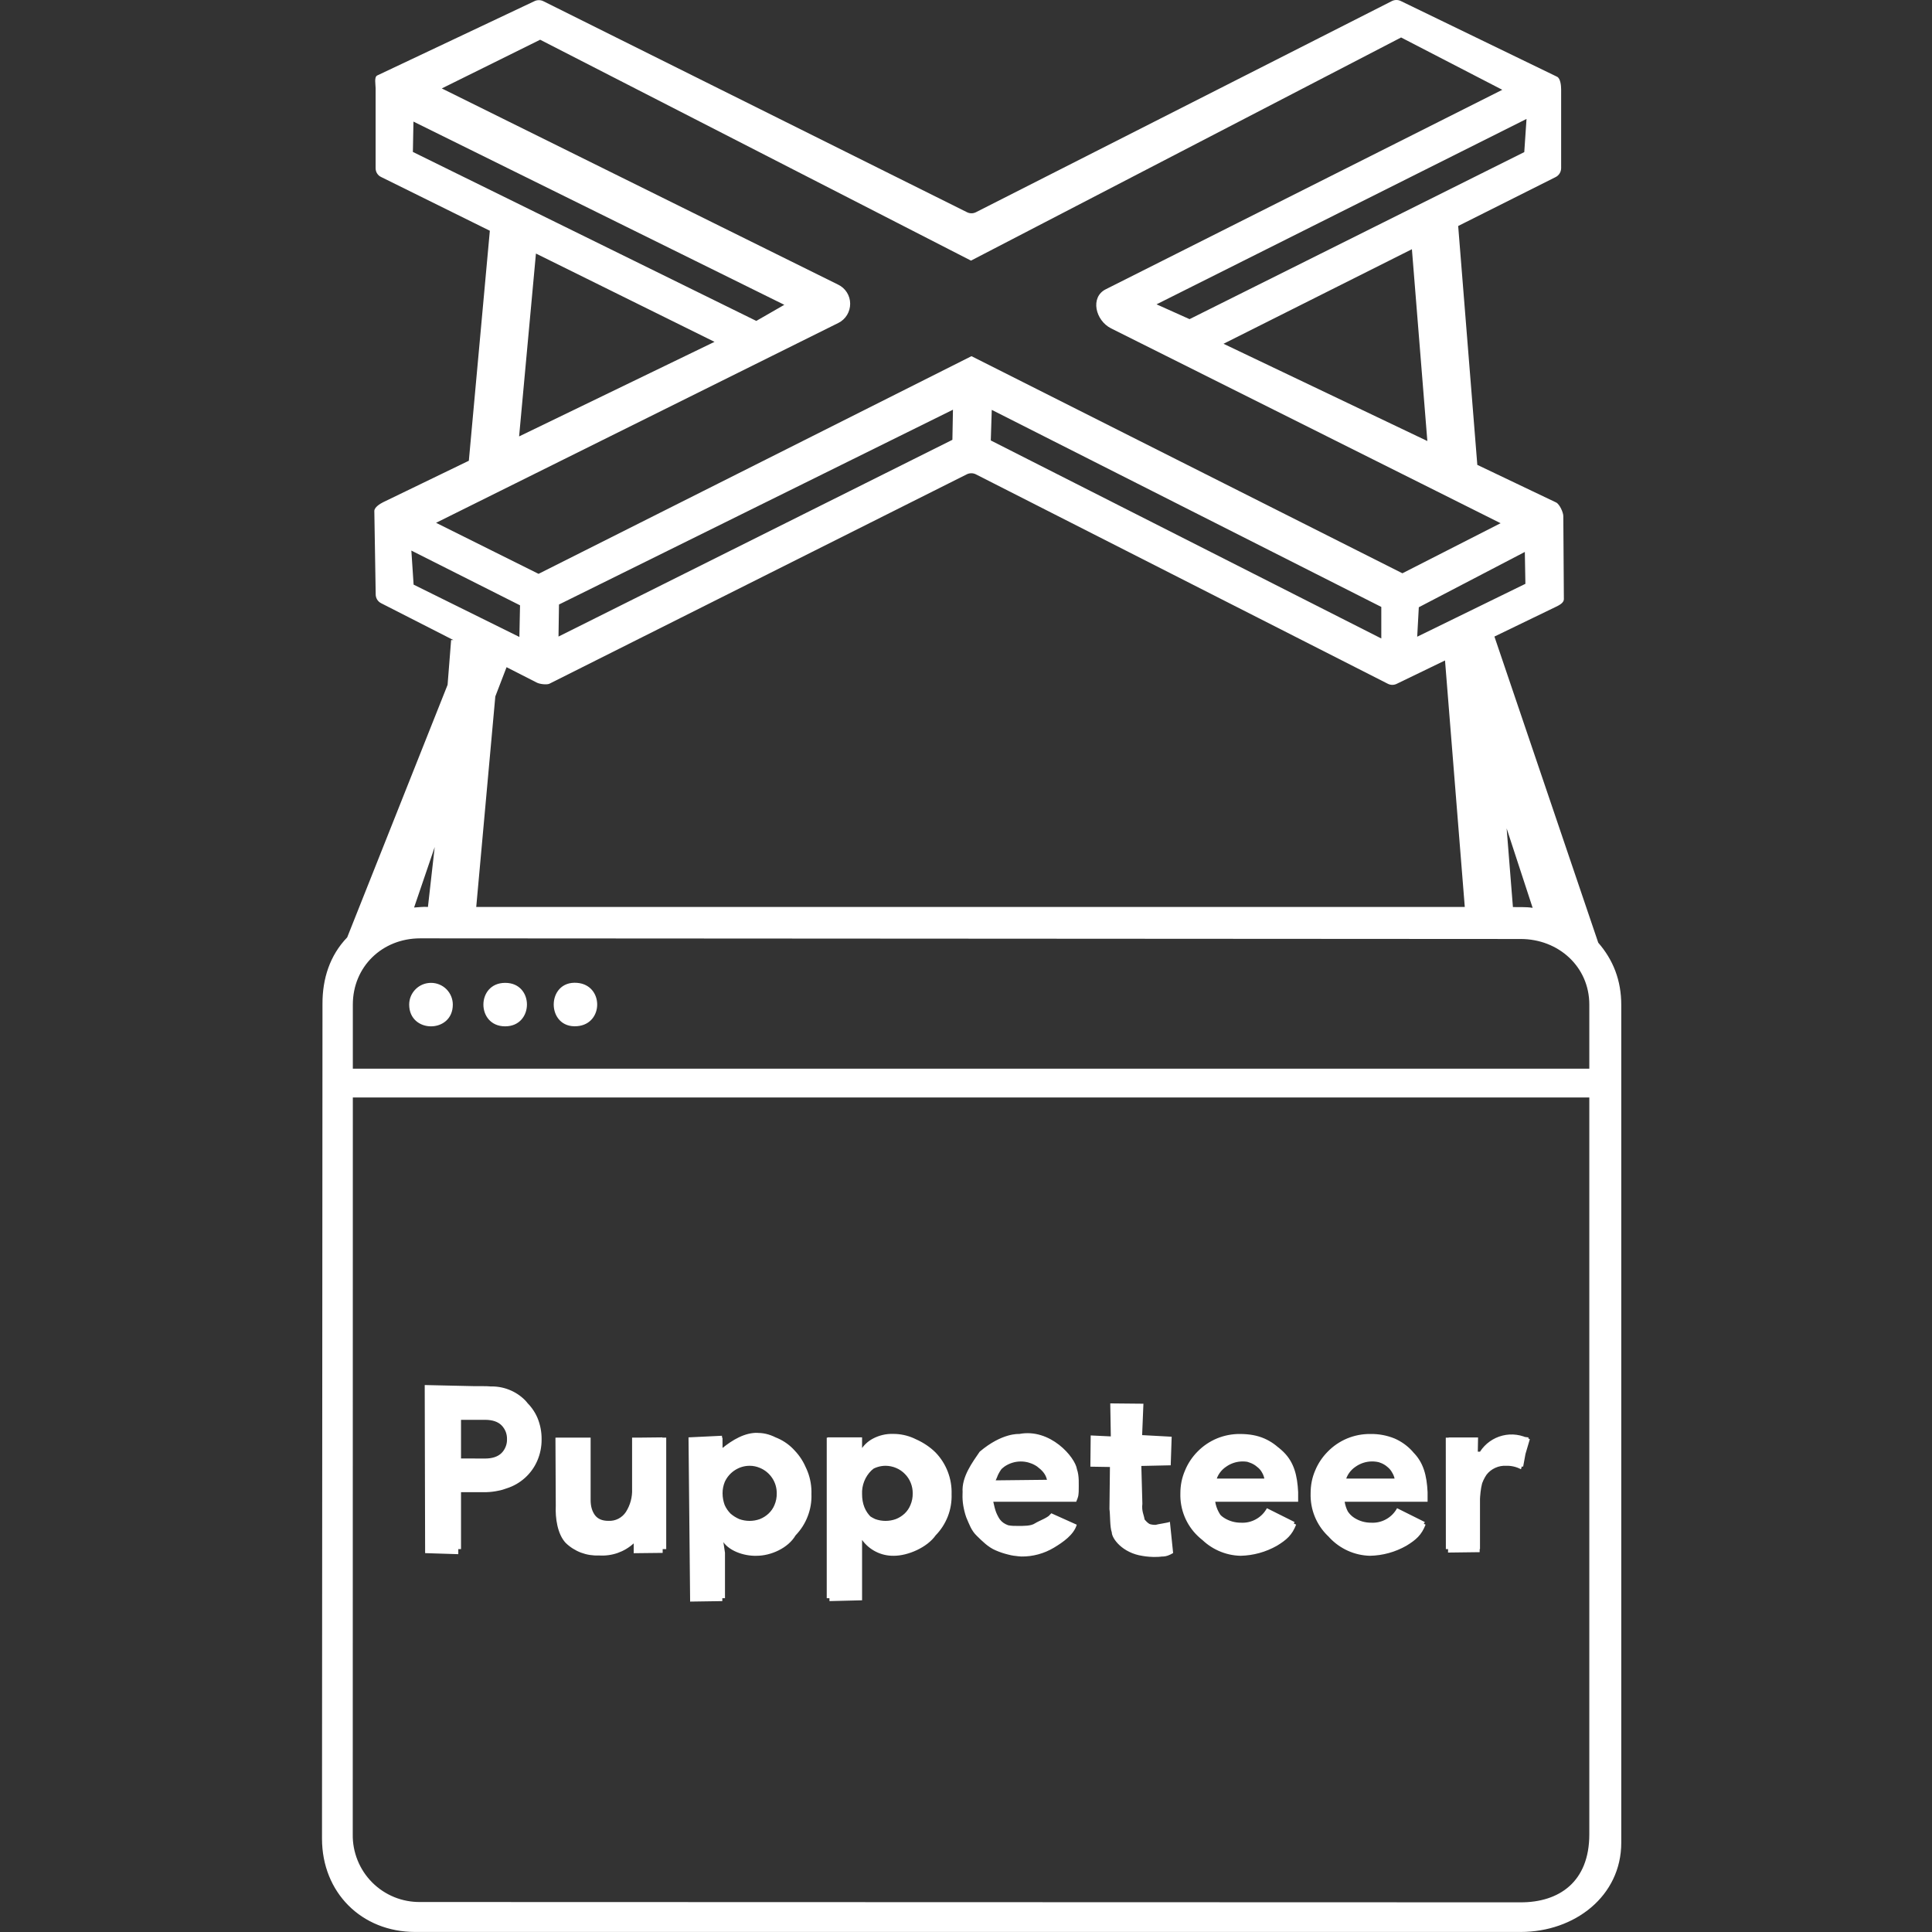 <svg width="48" height="48" viewBox="0 0 48 48" fill="none" xmlns="http://www.w3.org/2000/svg">
<rect x="0" y="0" width="48" height="48" fill="#333333" stroke="none"/>
<path d="M35.92 35.719H36.714V36.067H36.77C36.898 35.868 37.098 35.725 37.328 35.667C37.558 35.609 37.801 35.642 38.008 35.757L37.788 36.503C37.675 36.443 37.548 36.413 37.42 36.417C37.327 36.412 37.235 36.429 37.15 36.468C37.065 36.506 36.991 36.564 36.934 36.637C36.817 36.807 36.76 37.011 36.77 37.217V38.487H35.922L35.92 35.719ZM35.4 37.815C35.271 38.045 35.085 38.238 34.86 38.375C34.619 38.516 34.343 38.586 34.064 38.577C33.859 38.579 33.656 38.542 33.464 38.469C33.288 38.397 33.127 38.292 32.99 38.159C32.849 38.023 32.738 37.858 32.664 37.676C32.59 37.493 32.556 37.298 32.562 37.101C32.562 36.901 32.598 36.713 32.674 36.537C32.746 36.361 32.852 36.202 32.986 36.067C33.123 35.926 33.288 35.814 33.47 35.738C33.652 35.663 33.847 35.625 34.044 35.627C34.251 35.623 34.456 35.661 34.648 35.739C34.813 35.811 34.961 35.916 35.083 36.048C35.204 36.181 35.297 36.337 35.354 36.507C35.443 36.765 35.469 37.041 35.428 37.311H33.388C33.428 37.491 33.514 37.623 33.642 37.707C33.769 37.79 33.918 37.833 34.07 37.831C34.2 37.838 34.329 37.807 34.442 37.743C34.555 37.68 34.648 37.585 34.71 37.471L35.4 37.815ZM34.648 36.735C34.637 36.683 34.617 36.633 34.588 36.587C34.56 36.533 34.52 36.485 34.472 36.447C34.418 36.399 34.355 36.362 34.286 36.339C34.204 36.306 34.116 36.29 34.027 36.292C33.938 36.294 33.851 36.314 33.77 36.351C33.69 36.389 33.618 36.442 33.559 36.508C33.499 36.574 33.454 36.651 33.426 36.735H34.648ZM32.164 37.815C32.035 38.045 31.849 38.238 31.624 38.375C31.384 38.516 31.108 38.586 30.83 38.577C30.625 38.579 30.422 38.542 30.23 38.469C30.054 38.397 29.893 38.292 29.756 38.159C29.614 38.023 29.503 37.858 29.429 37.676C29.355 37.494 29.32 37.298 29.326 37.101C29.326 36.901 29.364 36.713 29.44 36.537C29.511 36.362 29.617 36.202 29.75 36.067C29.887 35.926 30.052 35.814 30.234 35.738C30.416 35.663 30.611 35.625 30.808 35.627C31.038 35.627 31.238 35.663 31.412 35.739C31.577 35.811 31.725 35.916 31.846 36.048C31.968 36.181 32.061 36.337 32.118 36.507C32.207 36.765 32.233 37.041 32.192 37.311H30.152C30.192 37.491 30.278 37.623 30.406 37.707C30.534 37.79 30.684 37.833 30.836 37.831C30.966 37.838 31.095 37.807 31.208 37.743C31.321 37.68 31.414 37.585 31.476 37.471L32.164 37.815ZM31.412 36.735C31.402 36.683 31.383 36.633 31.356 36.587C31.327 36.532 31.286 36.484 31.236 36.447C31.182 36.399 31.119 36.362 31.05 36.339C30.968 36.306 30.88 36.29 30.791 36.292C30.702 36.294 30.615 36.314 30.534 36.351C30.454 36.389 30.382 36.442 30.323 36.508C30.263 36.574 30.218 36.651 30.19 36.735H31.412ZM27.576 36.447L27.09 36.439L27.098 35.663L27.598 35.687L27.584 34.867L28.408 34.875L28.376 35.655L29.11 35.695L29.086 36.405L28.356 36.421L28.382 37.361C28.358 37.545 28.426 37.651 28.436 37.749C28.596 37.949 28.71 37.885 28.71 37.885C28.75 37.869 29.034 37.831 29.064 37.809L29.144 38.585C28.868 38.749 28.39 38.657 28.39 38.657C27.884 38.583 27.624 38.223 27.622 38.071C27.572 37.935 27.586 37.651 27.564 37.491L27.576 36.447ZM26.752 37.881C26.678 38.133 26.408 38.317 26.186 38.451C25.941 38.598 25.66 38.675 25.374 38.671C25.153 38.658 24.937 38.606 24.734 38.517C24.554 38.441 24.404 38.291 24.268 38.157C24.132 38.027 24.082 37.873 24.006 37.697C23.936 37.498 23.906 37.288 23.916 37.077C23.886 36.689 24.168 36.321 24.34 36.067C24.9 35.591 25.32 35.627 25.32 35.627C26.094 35.477 26.712 36.203 26.756 36.501C26.816 36.673 26.8 36.861 26.8 37.061C26.79 37.169 26.8 37.161 26.738 37.311H24.664C24.704 37.491 24.79 37.695 24.872 37.791C24.968 37.911 25.128 37.911 25.286 37.911C25.444 37.911 25.612 37.915 25.714 37.847C25.82 37.779 26.058 37.703 26.12 37.597L26.752 37.881ZM26.012 36.765C25.994 36.697 25.967 36.632 25.932 36.571C25.904 36.519 25.832 36.479 25.78 36.439C25.732 36.393 25.638 36.365 25.562 36.339C25.485 36.308 25.403 36.292 25.32 36.293C25.199 36.291 25.081 36.328 24.984 36.399C24.87 36.473 24.79 36.639 24.738 36.779L26.012 36.765ZM21.332 36.021H21.388C21.46 35.905 21.561 35.81 21.682 35.745C21.838 35.661 22.013 35.619 22.19 35.625C22.366 35.624 22.54 35.661 22.701 35.732C22.862 35.803 23.006 35.908 23.124 36.039C23.252 36.173 23.352 36.331 23.418 36.503C23.49 36.683 23.524 36.883 23.524 37.103C23.527 37.308 23.491 37.512 23.418 37.703C23.351 37.877 23.251 38.035 23.124 38.171C23.004 38.299 22.859 38.4 22.699 38.47C22.538 38.54 22.365 38.576 22.19 38.577C22.014 38.584 21.839 38.545 21.682 38.465C21.561 38.397 21.46 38.299 21.388 38.181H21.332L21.388 38.577V39.707H20.54V35.719H21.332V36.021ZM22.004 36.417C21.873 36.417 21.745 36.455 21.635 36.527C21.525 36.598 21.438 36.7 21.384 36.819C21.348 36.909 21.331 37.005 21.332 37.101C21.332 37.207 21.348 37.303 21.382 37.391C21.418 37.471 21.468 37.543 21.53 37.605C21.594 37.661 21.666 37.705 21.744 37.741C21.91 37.801 22.092 37.801 22.258 37.741C22.338 37.71 22.411 37.663 22.474 37.605C22.538 37.545 22.587 37.472 22.62 37.391C22.659 37.3 22.678 37.201 22.676 37.101C22.677 37.012 22.66 36.924 22.627 36.841C22.594 36.758 22.545 36.683 22.482 36.62C22.42 36.556 22.345 36.505 22.263 36.471C22.181 36.436 22.093 36.418 22.004 36.417ZM17.952 36.021H18.012C18.083 35.905 18.184 35.81 18.304 35.745C18.46 35.661 18.635 35.619 18.812 35.625C18.988 35.625 19.162 35.661 19.322 35.733C19.483 35.804 19.627 35.908 19.744 36.039C19.872 36.173 19.972 36.331 20.038 36.503C20.11 36.683 20.146 36.883 20.146 37.103C20.149 37.308 20.112 37.512 20.038 37.703C19.971 37.877 19.871 38.035 19.744 38.171C19.624 38.298 19.48 38.4 19.32 38.47C19.159 38.539 18.987 38.576 18.812 38.577C18.636 38.584 18.461 38.545 18.304 38.465C18.183 38.397 18.082 38.299 18.01 38.181H17.952L18.012 38.577V39.707H17.16V35.719H17.95L17.952 36.021ZM18.626 36.417C18.495 36.417 18.367 36.455 18.257 36.527C18.147 36.598 18.06 36.7 18.006 36.819C17.97 36.909 17.951 37.005 17.952 37.101C17.952 37.207 17.972 37.303 18.004 37.391C18.039 37.471 18.089 37.543 18.15 37.605C18.214 37.661 18.286 37.705 18.366 37.741C18.532 37.801 18.714 37.801 18.88 37.741C18.959 37.709 19.032 37.663 19.094 37.605C19.158 37.545 19.209 37.472 19.242 37.391C19.281 37.3 19.3 37.201 19.298 37.101C19.299 36.966 19.26 36.833 19.185 36.721C19.11 36.608 19.003 36.52 18.878 36.469C18.798 36.435 18.713 36.417 18.626 36.417ZM15.76 38.137H15.704C15.615 38.28 15.489 38.396 15.34 38.473C15.191 38.55 15.024 38.586 14.856 38.577C14.508 38.577 14.25 38.467 14.082 38.243C13.902 37.988 13.812 37.68 13.826 37.367V35.717H14.674V37.271C14.674 37.423 14.71 37.547 14.782 37.645C14.854 37.739 14.964 37.785 15.116 37.785C15.201 37.789 15.286 37.772 15.362 37.733C15.438 37.694 15.503 37.636 15.55 37.565C15.659 37.394 15.713 37.193 15.704 36.989V35.717H16.552V38.487H15.76V38.137ZM10.572 38.487V34.439H12.02C12.214 34.437 12.407 34.47 12.59 34.535C12.76 34.594 12.916 34.687 13.05 34.807C13.179 34.921 13.281 35.062 13.35 35.219C13.422 35.39 13.458 35.574 13.456 35.759C13.458 35.943 13.421 36.125 13.348 36.293C13.278 36.455 13.174 36.599 13.043 36.717C12.912 36.835 12.758 36.924 12.59 36.977C12.407 37.043 12.214 37.075 12.02 37.073H11.454V38.487H10.572ZM12.048 36.237C12.232 36.237 12.368 36.191 12.46 36.101C12.505 36.056 12.54 36.002 12.563 35.943C12.587 35.884 12.598 35.821 12.596 35.757C12.598 35.693 12.587 35.63 12.564 35.57C12.54 35.511 12.505 35.457 12.46 35.411C12.37 35.321 12.232 35.275 12.048 35.275H11.454V36.235L12.048 36.237ZM36.22 5.515L35.032 5.615L35.504 11.479L36.756 12.205L36.22 5.515ZM12.188 5.535L11.596 12.019L12.844 11.419L13.376 5.639L12.188 5.535ZM11.208 15.901L11.12 17.015L8.626 23.289C8.194 23.737 8.01 24.317 8.012 24.939L8 45.679C8 47.017 8.98 47.999 10.316 47.999H37.78C39.12 47.999 40.28 47.111 40.28 45.779V24.969C40.28 24.357 40.08 23.849 39.708 23.421L37.02 15.495L37.008 15.359L35.858 15.873L36.392 22.533H11.832L12.306 17.303L12.758 16.127L12.426 15.999L12.43 15.939L11.208 15.901ZM37.432 20.581L38.078 22.555C37.902 22.527 37.762 22.543 37.588 22.535L37.432 20.581ZM10.8 21.045L10.632 22.533C10.516 22.523 10.392 22.543 10.288 22.547L10.8 21.045ZM10.44 23.313L37.78 23.329C38.72 23.329 39.486 24.017 39.486 24.959V26.551H8.766V24.959C8.766 24.019 9.494 23.313 10.44 23.313ZM10.71 24.419C10.639 24.419 10.568 24.432 10.502 24.459C10.436 24.486 10.376 24.526 10.326 24.576C10.275 24.626 10.235 24.686 10.207 24.752C10.18 24.817 10.166 24.888 10.166 24.959C10.166 25.679 11.25 25.679 11.25 24.959C11.25 24.816 11.193 24.679 11.092 24.577C10.991 24.476 10.853 24.419 10.71 24.419ZM12.55 24.419C11.83 24.419 11.83 25.499 12.55 25.499C13.27 25.499 13.274 24.419 12.554 24.419H12.55ZM14.342 24.419C13.562 24.351 13.562 25.563 14.342 25.495C15.002 25.439 15.002 24.475 14.342 24.419ZM8.766 27.267H39.486V45.573C39.486 46.763 38.726 47.265 37.78 47.263L10.444 47.255C10.222 47.258 10.002 47.217 9.797 47.134C9.591 47.05 9.405 46.927 9.248 46.77C9.091 46.613 8.968 46.426 8.885 46.221C8.802 46.015 8.76 45.795 8.764 45.573L8.766 27.267ZM12.532 36.107C12.672 35.873 12.672 35.887 12.668 35.735C12.652 35.589 12.66 35.583 12.562 35.465C12.454 35.357 12.316 35.189 12.162 35.197H11.388L11.348 36.297H12.162C12.406 36.293 12.482 36.127 12.532 36.107ZM12.162 34.447C12.325 34.439 12.488 34.465 12.64 34.524C12.793 34.583 12.931 34.673 13.046 34.789C13.266 35.023 13.374 35.335 13.374 35.719C13.392 36.057 13.277 36.389 13.054 36.643C12.82 36.883 12.528 37.063 12.194 37.049L11.394 37.065L11.386 38.613L10.562 38.587L10.552 34.411L12.162 34.447ZM15.748 36.967L15.724 35.719L16.456 35.711L16.464 38.581L15.744 38.589V38.345C15.628 38.451 15.491 38.532 15.343 38.584C15.194 38.635 15.037 38.656 14.88 38.645C14.728 38.652 14.577 38.628 14.435 38.575C14.293 38.521 14.163 38.439 14.054 38.333C13.848 38.113 13.794 37.713 13.808 37.413L13.8 35.719H14.544L14.528 37.259C14.518 37.426 14.571 37.591 14.678 37.719C14.726 37.777 14.787 37.823 14.855 37.855C14.924 37.886 14.999 37.901 15.074 37.899C15.524 37.899 15.746 37.587 15.746 36.963L15.748 36.967ZM19.358 37.121C19.362 37.02 19.344 36.919 19.306 36.826C19.268 36.732 19.211 36.647 19.138 36.577C18.998 36.431 18.908 36.341 18.702 36.347C18.502 36.347 18.33 36.383 18.17 36.535C18.093 36.611 18.032 36.703 17.992 36.804C17.952 36.905 17.933 37.013 17.938 37.121C17.938 37.361 18.014 37.555 18.172 37.701C18.312 37.847 18.508 37.929 18.712 37.929C18.916 37.935 19.044 37.823 19.188 37.677C19.362 37.489 19.308 37.257 19.358 37.121ZM18.834 35.601C19.186 35.601 19.5 35.821 19.766 36.091C19.897 36.228 19.999 36.389 20.067 36.566C20.135 36.743 20.166 36.932 20.16 37.121C20.167 37.31 20.135 37.498 20.067 37.673C20 37.849 19.897 38.01 19.766 38.145C19.58 38.465 19.146 38.655 18.794 38.653C18.474 38.663 18.074 38.521 17.938 38.259L17.946 39.779L17.146 39.791L17.106 35.711L17.938 35.671V35.985C18.19 35.779 18.508 35.585 18.834 35.599V35.601ZM22.838 37.129C22.81 36.809 22.75 36.723 22.604 36.563C22.46 36.415 22.37 36.389 22.164 36.393C21.964 36.393 21.808 36.383 21.65 36.533C21.572 36.609 21.511 36.701 21.471 36.803C21.431 36.904 21.413 37.012 21.418 37.121C21.418 37.361 21.494 37.555 21.65 37.701C21.79 37.847 21.986 37.929 22.19 37.929C22.394 37.935 22.498 37.799 22.642 37.655C22.788 37.495 22.814 37.305 22.838 37.129ZM22.202 35.629C22.556 35.629 22.98 35.821 23.246 36.089C23.378 36.226 23.48 36.388 23.548 36.565C23.616 36.742 23.648 36.931 23.642 37.121C23.648 37.31 23.617 37.498 23.549 37.674C23.48 37.85 23.378 38.01 23.246 38.145C23.036 38.445 22.558 38.655 22.202 38.653C22.049 38.655 21.898 38.621 21.762 38.552C21.625 38.484 21.507 38.383 21.418 38.259V39.759L20.608 39.779L20.562 35.711H21.418V35.985C21.67 35.779 21.878 35.617 22.202 35.629ZM24.738 36.781L26.012 36.765C25.978 36.617 25.886 36.525 25.764 36.433C25.644 36.352 25.502 36.309 25.357 36.31C25.212 36.311 25.071 36.356 24.952 36.439C24.782 36.575 24.844 36.551 24.738 36.779V36.781ZM25.364 35.631C25.722 35.625 26.214 35.787 26.468 36.037C26.734 36.297 26.782 36.653 26.8 37.061L26.738 37.311H24.678C24.718 37.501 24.766 37.683 24.886 37.799C25.004 37.911 25.192 37.939 25.354 37.939C25.499 37.941 25.642 37.912 25.774 37.853C25.907 37.795 26.024 37.706 26.12 37.597L26.752 37.881C26.66 38.161 26.378 38.327 26.144 38.473C25.895 38.611 25.612 38.676 25.328 38.661C24.96 38.667 24.572 38.429 24.314 38.167C24.181 38.029 24.076 37.864 24.008 37.685C23.939 37.505 23.907 37.313 23.914 37.121C23.914 36.701 24.102 36.357 24.374 36.085C24.634 35.821 24.994 35.621 25.364 35.631ZM28.71 37.885C28.87 37.879 28.93 37.889 29.066 37.809L29.146 38.585C28.932 38.711 28.876 38.661 28.626 38.669C28.32 38.67 28.025 38.56 27.794 38.359C27.606 38.179 27.6 37.839 27.6 37.473L27.576 36.447L27.09 36.439L27.098 35.663L27.598 35.687L27.584 34.867L28.408 34.875L28.376 35.655L29.11 35.695L29.086 36.405L28.356 36.421L28.362 37.435C28.366 37.745 28.446 37.885 28.712 37.885H28.71ZM30.21 36.805H31.518C31.485 36.657 31.4 36.525 31.278 36.433C31.158 36.351 31.015 36.308 30.87 36.309C30.725 36.31 30.583 36.355 30.464 36.439C30.335 36.525 30.244 36.654 30.21 36.805ZM30.886 35.631C31.256 35.631 31.622 35.815 31.886 36.071C32.152 36.331 32.232 36.661 32.252 37.071V37.311H30.192C30.22 37.486 30.304 37.646 30.432 37.767C30.549 37.879 30.706 37.941 30.868 37.939C31.178 37.939 31.462 37.819 31.602 37.579L32.202 37.879C32.102 38.139 31.962 38.259 31.726 38.403C31.45 38.56 31.139 38.646 30.822 38.653C30.633 38.649 30.447 38.607 30.275 38.53C30.103 38.453 29.947 38.343 29.818 38.205C29.543 37.912 29.394 37.523 29.402 37.121C29.402 36.701 29.614 36.357 29.882 36.085C30.146 35.821 30.514 35.621 30.882 35.631H30.886ZM33.426 36.805H34.734C34.701 36.657 34.616 36.525 34.494 36.433C34.374 36.351 34.231 36.308 34.086 36.309C33.941 36.31 33.799 36.355 33.68 36.439C33.551 36.525 33.46 36.654 33.426 36.805ZM34.1 35.631C34.477 35.645 34.835 35.802 35.1 36.071C35.368 36.331 35.448 36.661 35.468 37.071V37.311H33.408C33.435 37.486 33.52 37.646 33.648 37.767C33.765 37.879 33.92 37.941 34.082 37.939C34.39 37.939 34.676 37.819 34.818 37.579L35.418 37.879C35.318 38.139 35.178 38.259 34.942 38.403C34.665 38.561 34.353 38.647 34.034 38.653C33.846 38.648 33.661 38.606 33.489 38.529C33.318 38.452 33.163 38.342 33.034 38.205C32.759 37.912 32.61 37.523 32.618 37.121C32.618 36.701 32.83 36.357 33.098 36.085C33.358 35.821 33.73 35.621 34.1 35.631ZM37.976 35.711L37.842 36.439L37.482 36.393C36.838 36.393 36.762 36.807 36.762 37.583V38.563L35.976 38.573L35.992 35.713H36.722L36.714 36.153C37.004 35.813 37.144 35.581 37.974 35.713L37.976 35.711ZM35.21 15.819L35.25 15.087L37.884 13.713L37.898 14.505L35.21 15.819ZM10.22 13.679L12.92 15.039L12.904 15.825L10.276 14.525L10.22 13.679ZM24.64 10.183L34.318 15.079V15.863L24.616 10.943L24.64 10.183ZM13.888 15.019L23.676 10.179L23.662 10.927L13.876 15.815L13.888 15.019ZM20.822 7.071L10.976 2.197L13.42 0.987L24.124 6.475L34.81 0.931L37.324 2.231L27.472 7.187C27.08 7.383 27.212 7.963 27.606 8.159L37.282 12.999L34.842 14.243L24.136 8.849L13.38 14.257L10.834 12.989L20.83 8.023C20.919 7.979 20.993 7.91 21.045 7.825C21.096 7.74 21.123 7.643 21.122 7.544C21.122 7.445 21.093 7.347 21.04 7.264C20.987 7.18 20.911 7.114 20.822 7.071ZM10.258 3.775L10.272 3.021L19.486 7.573L18.79 7.973L10.258 3.775ZM29.554 7.929L28.734 7.561L37.926 2.955L37.87 3.779L29.554 7.929ZM30.398 8.541L38.646 4.401C38.688 4.381 38.722 4.35 38.747 4.311C38.772 4.272 38.785 4.227 38.786 4.181V2.221C38.786 2.129 38.77 1.949 38.686 1.907L34.806 0.027C34.771 0.009 34.732 0 34.693 0C34.654 0 34.615 0.009 34.58 0.027L24.246 5.273C24.212 5.29 24.174 5.299 24.136 5.299C24.098 5.299 24.06 5.29 24.026 5.273L13.498 0.029C13.464 0.012 13.426 0.004 13.388 0.004C13.35 0.004 13.312 0.012 13.278 0.029L9.372 1.875C9.292 1.915 9.332 2.095 9.332 2.189V4.179C9.332 4.273 9.384 4.359 9.472 4.399L17.752 8.493L9.52 12.477C9.44 12.517 9.304 12.601 9.3 12.693L9.334 14.761C9.333 14.808 9.345 14.854 9.369 14.894C9.393 14.934 9.428 14.966 9.47 14.987L13.336 16.959C13.404 16.995 13.58 17.019 13.65 16.987L24.022 11.783C24.056 11.766 24.094 11.758 24.132 11.758C24.17 11.758 24.208 11.766 24.242 11.783L34.482 16.989C34.516 17.006 34.554 17.015 34.592 17.015C34.63 17.015 34.668 17.006 34.702 16.989L38.646 15.081C38.73 15.041 38.852 14.981 38.854 14.889L38.84 12.823C38.84 12.729 38.746 12.523 38.66 12.483L30.398 8.541Z" fill="white"/>
</svg>
